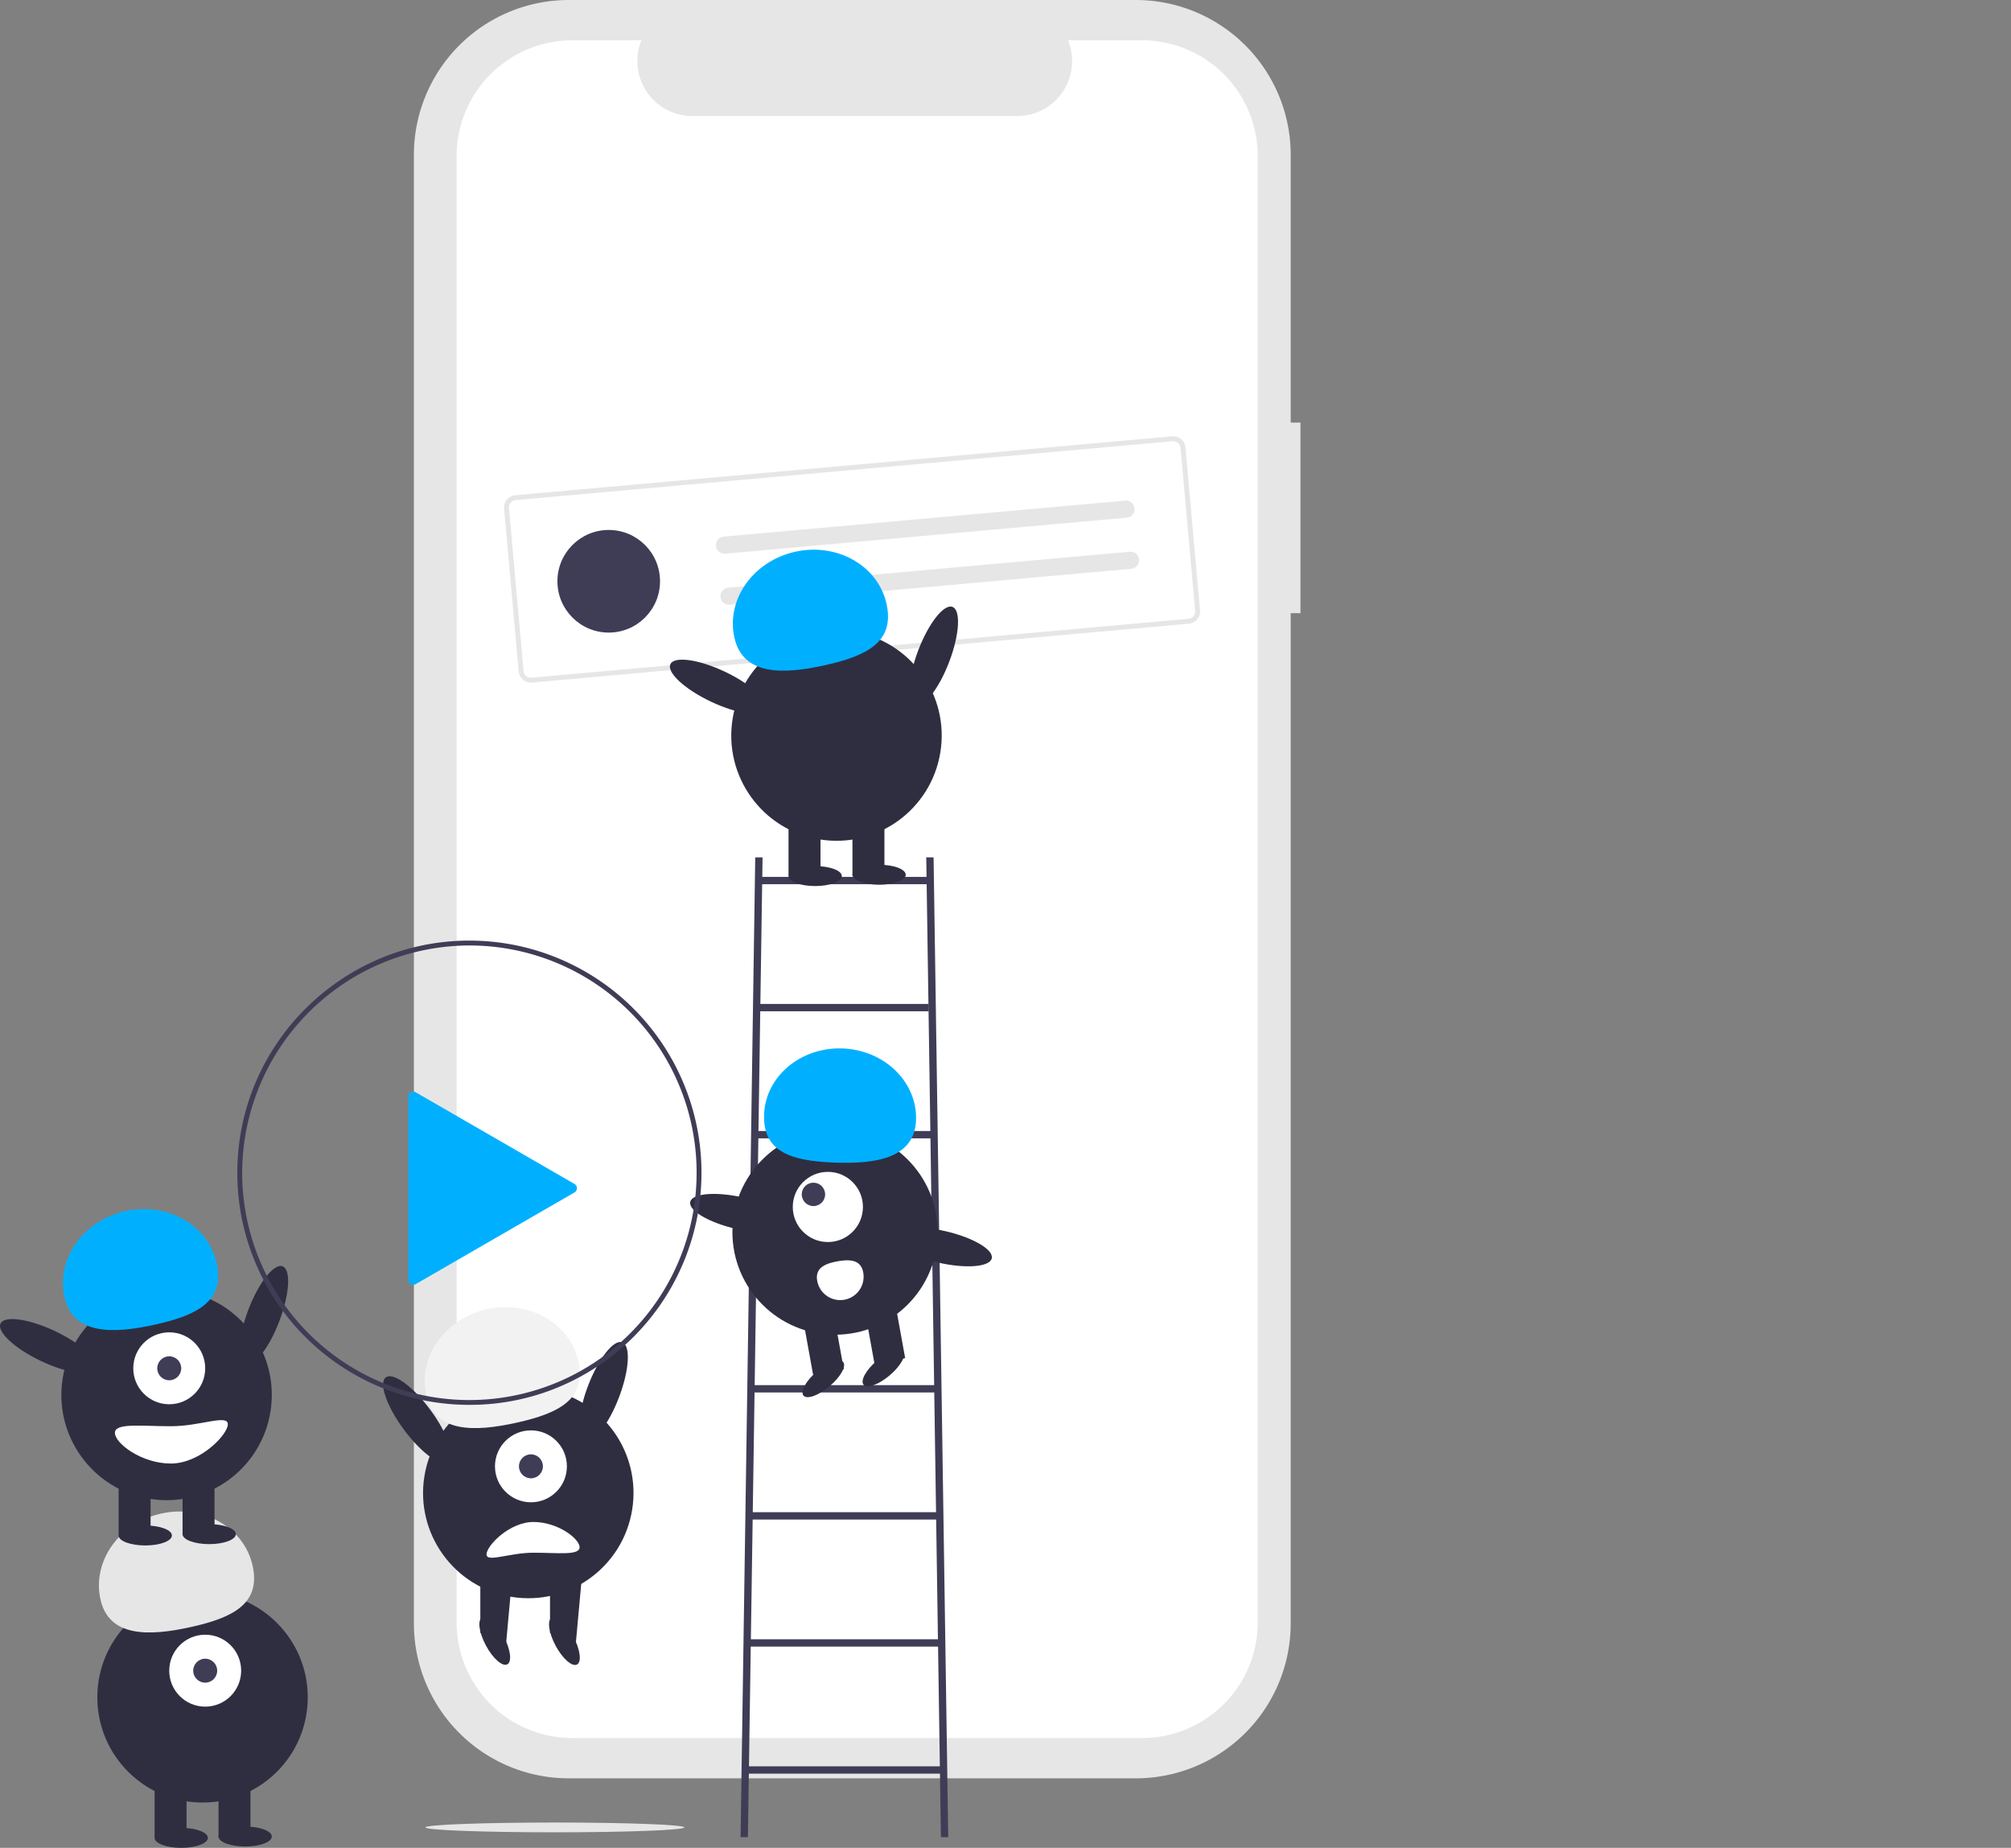 <svg width="823.127" height="756.226" xmlns="http://www.w3.org/2000/svg" data-name="Layer 1">

 <rect width="100%" height="100%" fill="#808080" stroke="none"/>

 <g>
  <title>Layer 1</title>
  <path id="svg_1" fill="#e6e6e6" d="m532.299,172.947l-3.999,0l0,-109.545a63.402,63.402 0 0 0 -63.402,-63.402l-232.087,0a63.402,63.402 0 0 0 -63.402,63.402l0,600.974a63.402,63.402 0 0 0 63.402,63.402l232.087,0a63.402,63.402 0 0 0 63.402,-63.402l0,-413.453l3.999,0l0,-77.976z"/>
  <path id="svg_2" fill="#fff" d="m467.456,16.495l-30.295,0a22.495,22.495 0 0 1 -20.827,30.991l-132.959,0a22.495,22.495 0 0 1 -20.827,-30.991l-28.296,0a47.348,47.348 0 0 0 -47.348,47.348l0,600.093a47.348,47.348 0 0 0 47.348,47.348l233.204,0a47.348,47.348 0 0 0 47.348,-47.348l0,0l0,-600.093a47.348,47.348 0 0 0 -47.348,-47.348z"/>
  <polygon id="svg_3" fill="#3f3d56" points="306.127 751.864 303.127 751.864 309.127 350.864 312.127 350.864 306.127 751.864"/>
  <polygon id="svg_4" fill="#3f3d56" points="388.127 751.864 385.127 751.864 379.127 350.864 382.127 350.864 388.127 751.864"/>
  <rect id="svg_5" fill="#3f3d56" height="3" width="70" y="358.864" x="310.127"/>
  <rect id="svg_6" fill="#3f3d56" height="3" width="70" y="410.864" x="310.127"/>
  <rect id="svg_7" fill="#3f3d56" height="3" width="73" y="462.864" x="309.127"/>
  <rect id="svg_8" fill="#3f3d56" height="3" width="74" y="514.864" x="309.127"/>
  <rect id="svg_9" fill="#3f3d56" height="3" width="76" y="566.864" x="308.127"/>
  <rect id="svg_10" fill="#3f3d56" height="3" width="77" y="618.864" x="307.127"/>
  <rect id="svg_11" fill="#3f3d56" height="3" width="79" y="670.864" x="306.127"/>
  <rect id="svg_12" fill="#3f3d56" height="3" width="82" y="722.864" x="304.127"/>
  <circle id="svg_13" fill="#2f2e41" r="42.012" cy="504.217" cx="341.794"/>
  <rect id="svg_14" fill="#2f2e41" transform="matrix(0.984, -0.178, 0.178, 0.984, -289.631, 36.087)" height="22.867" width="12.763" y="606.093" x="544.318"/>
  <rect id="svg_15" fill="#2f2e41" transform="matrix(0.984, -0.178, 0.178, 0.984, -290.842, 31.686)" height="22.867" width="12.763" y="610.64" x="519.2"/>
  <ellipse id="svg_16" transform="rotate(-40.261 -475.094 418.382)" fill="#2f2e41" ry="3.989" rx="10.636" cy="1054.534" cx="50.335"/>
  <ellipse id="svg_17" transform="rotate(-40.261 -466.39 433.222)" fill="#2f2e41" ry="3.989" rx="10.636" cy="1064.922" cx="83.633"/>
  <circle id="svg_18" fill="#fff" r="14.359" cy="493.941" cx="338.853"/>
  <circle id="svg_19" fill="#3f3d56" r="4.786" cy="488.794" cx="332.952"/>
  <path id="svg_20" fill="#00b0ff" d="m374.936,458.512c0.632,-15.554 -12.773,-28.728 -29.941,-29.425s-31.597,11.346 -32.229,26.9s11.302,19.087 28.47,19.785s33.068,-1.706 33.7,-17.26z"/>
  <ellipse id="svg_21" transform="rotate(-77.09 -360.878 848.575)" fill="#2f2e41" ry="21.006" rx="6.594" cy="1417.025" cx="130.561"/>
  <ellipse id="svg_22" transform="rotate(-77.09 -310.202 939.609)" fill="#2f2e41" ry="21.006" rx="6.594" cy="1521.774" cx="263.705"/>
  <path id="svg_23" fill="#fff" d="m353.333,520.774a9.572,9.572 0 1 1 -18.835,3.429l-0.003,-0.018c-0.942,-5.202 3.08,-7.043 8.283,-7.985s9.614,-0.628 10.556,4.574z"/>
  <path id="svg_24" fill="#e6e6e6" d="m486.655,255.24l-268.923,24.102a5.006,5.006 0 0 1 -5.426,-4.534l-5.979,-66.708a5.006,5.006 0 0 1 4.534,-5.426l268.923,-24.102a5.006,5.006 0 0 1 5.426,4.534l5.979,66.708a5.006,5.006 0 0 1 -4.534,5.426zm-275.615,-50.574a3.003,3.003 0 0 0 -2.72,3.256l5.979,66.708a3.003,3.003 0 0 0 3.256,2.72l268.923,-24.102a3.003,3.003 0 0 0 2.72,-3.256l-5.979,-66.708a3.003,3.003 0 0 0 -3.256,-2.72l-268.923,24.102z"/>
  <circle id="svg_25" fill="#3f3d56" r="21" cy="237.884" cx="249.157"/>
  <path id="svg_26" fill="#e6e6e6" d="m296.213,219.61a3.5,3.5 0 0 0 0.625,6.972l164.341,-14.729a3.5,3.5 0 1 0 -0.625,-6.972l-164.341,14.729z"/>
  <path id="svg_27" fill="#e6e6e6" d="m298.088,240.526a3.5,3.5 0 1 0 0.625,6.972l164.341,-14.729a3.5,3.5 0 0 0 -0.625,-6.972l-164.341,14.729z"/>
  <ellipse id="svg_28" transform="rotate(-69.082 -139.49 679.982)" fill="#2f2e41" ry="6.76" rx="21.534" cy="1020.363" cx="431.132"/>
  <circle id="svg_29" transform="rotate(-80.782 -110.736 765.244)" fill="#2f2e41" r="43.067" cy="1138.147" cx="420.079"/>
  <rect id="svg_30" fill="#2f2e41" height="23.442" width="13.084" y="334.815" x="322.753"/>
  <rect id="svg_31" fill="#2f2e41" height="23.442" width="13.084" y="334.815" x="348.921"/>
  <ellipse id="svg_32" fill="#2f2e41" ry="4.089" rx="10.903" cy="358.529" cx="333.656"/>
  <ellipse id="svg_33" fill="#2f2e41" ry="4.089" rx="10.903" cy="357.984" cx="359.824"/>
  <path id="svg_34" fill="#00b0ff" d="m300.602,260.964c-3.477,-15.574 7.639,-31.31 24.829,-35.149s33.944,5.675 37.422,21.249s-7.915,21.318 -25.105,25.156s-33.668,4.318 -37.145,-11.256z"/>
  <ellipse id="svg_35" transform="rotate(-64.626 -231.684 565.574)" fill="#2f2e41" ry="21.534" rx="6.76" cy="918.493" cx="250.623"/>
  <circle id="svg_36" fill="#2f2e41" r="43.067" cy="694.623" cx="82.901"/>
  <rect id="svg_37" fill="#2f2e41" height="23.442" width="13.084" y="728.423" x="63.275"/>
  <rect id="svg_38" fill="#2f2e41" height="23.442" width="13.084" y="728.423" x="89.443"/>
  <ellipse id="svg_39" fill="#2f2e41" ry="4.089" rx="10.903" cy="752.137" cx="74.178"/>
  <ellipse id="svg_40" fill="#2f2e41" ry="4.089" rx="10.903" cy="751.592" cx="100.346"/>
  <circle id="svg_41" fill="#fff" r="14.719" cy="683.72" cx="83.991"/>
  <circle id="svg_42" fill="#3f3d56" r="4.906" cy="683.72" cx="83.991"/>
  <path id="svg_43" fill="#e6e6e6" d="m41.124,654.572c-3.477,-15.574 7.639,-31.31 24.829,-35.149s33.944,5.675 37.422,21.249s-7.915,21.318 -25.105,25.156s-33.668,4.318 -37.145,-11.256z"/>
  <ellipse id="svg_44" transform="rotate(-69.082 -567.863 597.367)" fill="#2f2e41" ry="6.76" rx="21.534" cy="1207.605" cx="-271.437"/>
  <circle id="svg_45" transform="rotate(-80.782 -607.384 721.218)" fill="#2f2e41" r="43.067" cy="1363.978" cx="-350.766"/>
  <rect id="svg_46" fill="#2f2e41" height="23.442" width="13.084" y="604.672" x="48.556"/>
  <rect id="svg_47" fill="#2f2e41" height="23.442" width="13.084" y="604.672" x="74.723"/>
  <ellipse id="svg_48" fill="#2f2e41" ry="4.089" rx="10.903" cy="628.387" cx="59.459"/>
  <ellipse id="svg_49" fill="#2f2e41" ry="4.089" rx="10.903" cy="627.841" cx="85.627"/>
  <circle id="svg_50" fill="#fff" r="14.719" cy="559.969" cx="69.272"/>
  <circle id="svg_51" fill="#3f3d56" r="4.906" cy="559.969" cx="69.272"/>
  <path id="svg_52" fill="#00b0ff" d="m26.405,530.821c-3.477,-15.574 7.639,-31.31 24.829,-35.149s33.944,5.675 37.422,21.249s-7.915,21.318 -25.105,25.156s-33.668,4.318 -37.145,-11.256z"/>
  <ellipse id="svg_53" transform="rotate(-64.626 -632.203 472.044)" fill="#2f2e41" ry="21.534" rx="6.76" cy="1094.821" cx="-424.094"/>
  <path id="svg_54" fill="#fff" d="m47.027,586.41c0,4.215 10.853,12.539 22.897,12.539s23.335,-11.867 23.335,-16.082s-11.292,0.818 -23.335,0.818s-22.897,-1.489 -22.897,2.726z"/>
  <ellipse id="svg_55" transform="rotate(-69.082 -507.527 747.259)" fill="#2f2e41" ry="6.76" rx="21.534" cy="1388.616" cx="-72.055"/>
  <circle id="svg_56" transform="rotate(-80.782 -522.652 901.047)" fill="#2f2e41" r="43.067" cy="1583.926" cx="-117.987"/>
  <polygon id="svg_57" fill="#2f2e41" points="196.604 644.792 209.687 644.792 207.127 672.864 196.604 668.233 196.604 644.792"/>
  <ellipse id="svg_58" transform="rotate(-28.232 -493.589 201.484)" fill="#2f2e41" ry="10.903" rx="4.089" cy="944.877" cx="-102.646"/>
  <polygon id="svg_59" fill="#2f2e41" points="225.127 644.864 238.211 644.864 235.651 672.937 225.127 668.306 225.127 644.864"/>
  <ellipse id="svg_60" transform="rotate(-28.232 -490.23 214.986)" fill="#2f2e41" ry="10.903" rx="4.089" cy="958.452" cx="-70.763"/>
  <circle id="svg_61" fill="#fff" r="14.719" cy="600.089" cx="217.319"/>
  <circle id="svg_62" fill="#3f3d56" r="4.906" cy="600.089" cx="217.319"/>
  <path id="svg_63" fill="#f2f2f2" d="m174.452,570.94c-3.477,-15.574 7.639,-31.31 24.829,-35.149s33.944,5.675 37.422,21.249s-7.915,21.318 -25.105,25.156s-33.668,4.318 -37.145,-11.256z"/>
  <ellipse id="svg_64" transform="rotate(-36.45 -506.076 269.219)" fill="#2f2e41" ry="21.534" rx="6.76" cy="922.115" cx="-146.919"/>
  <path id="svg_65" fill="#fff" d="m237.242,633.198c0,-3.474 -8.945,-10.334 -18.871,-10.334s-19.232,9.781 -19.232,13.254s9.307,-0.674 19.232,-0.674s18.871,1.228 18.871,-2.246z"/>
  <path id="svg_66" fill="#3f3d56" d="m192.127,574.935a94.96,94.96 0 0 1 -95,-95c0,-0.199 0,-0.408 0.012,-0.607c0.291,-52.025 42.903,-94.393 94.988,-94.393a95.015,95.015 0 0 1 42.185,180.145a94.106,94.106 0 0 1 -42.185,9.855zm0,-188a93.198,93.198 0 0 0 -92.99,92.456c-0.011,0.212 -0.01,0.383 -0.01,0.544a93,93 0 0 0 185.159,12.507a92.981,92.981 0 0 0 -92.159,-105.507z"/>
  <path id="svg_67" fill="#00b0ff" d="m235.15,484.535l-65.022,-37.541a2,2 0 0 0 -3,1.732l0,75.081a2,2 0 0 0 3,1.732l65.022,-37.541a2,2 0 0 0 0,-3.464l-65.022,-37.541a2,2 0 0 0 -3,1.732l0,75.081a2,2 0 0 0 3,1.732l65.022,-37.541a2,2 0 0 0 0,-3.464z"/>
  <ellipse id="svg_68" fill="#e6e6e6" ry="2" rx="53" cy="747.864" cx="227.127"/>
 </g>
</svg>